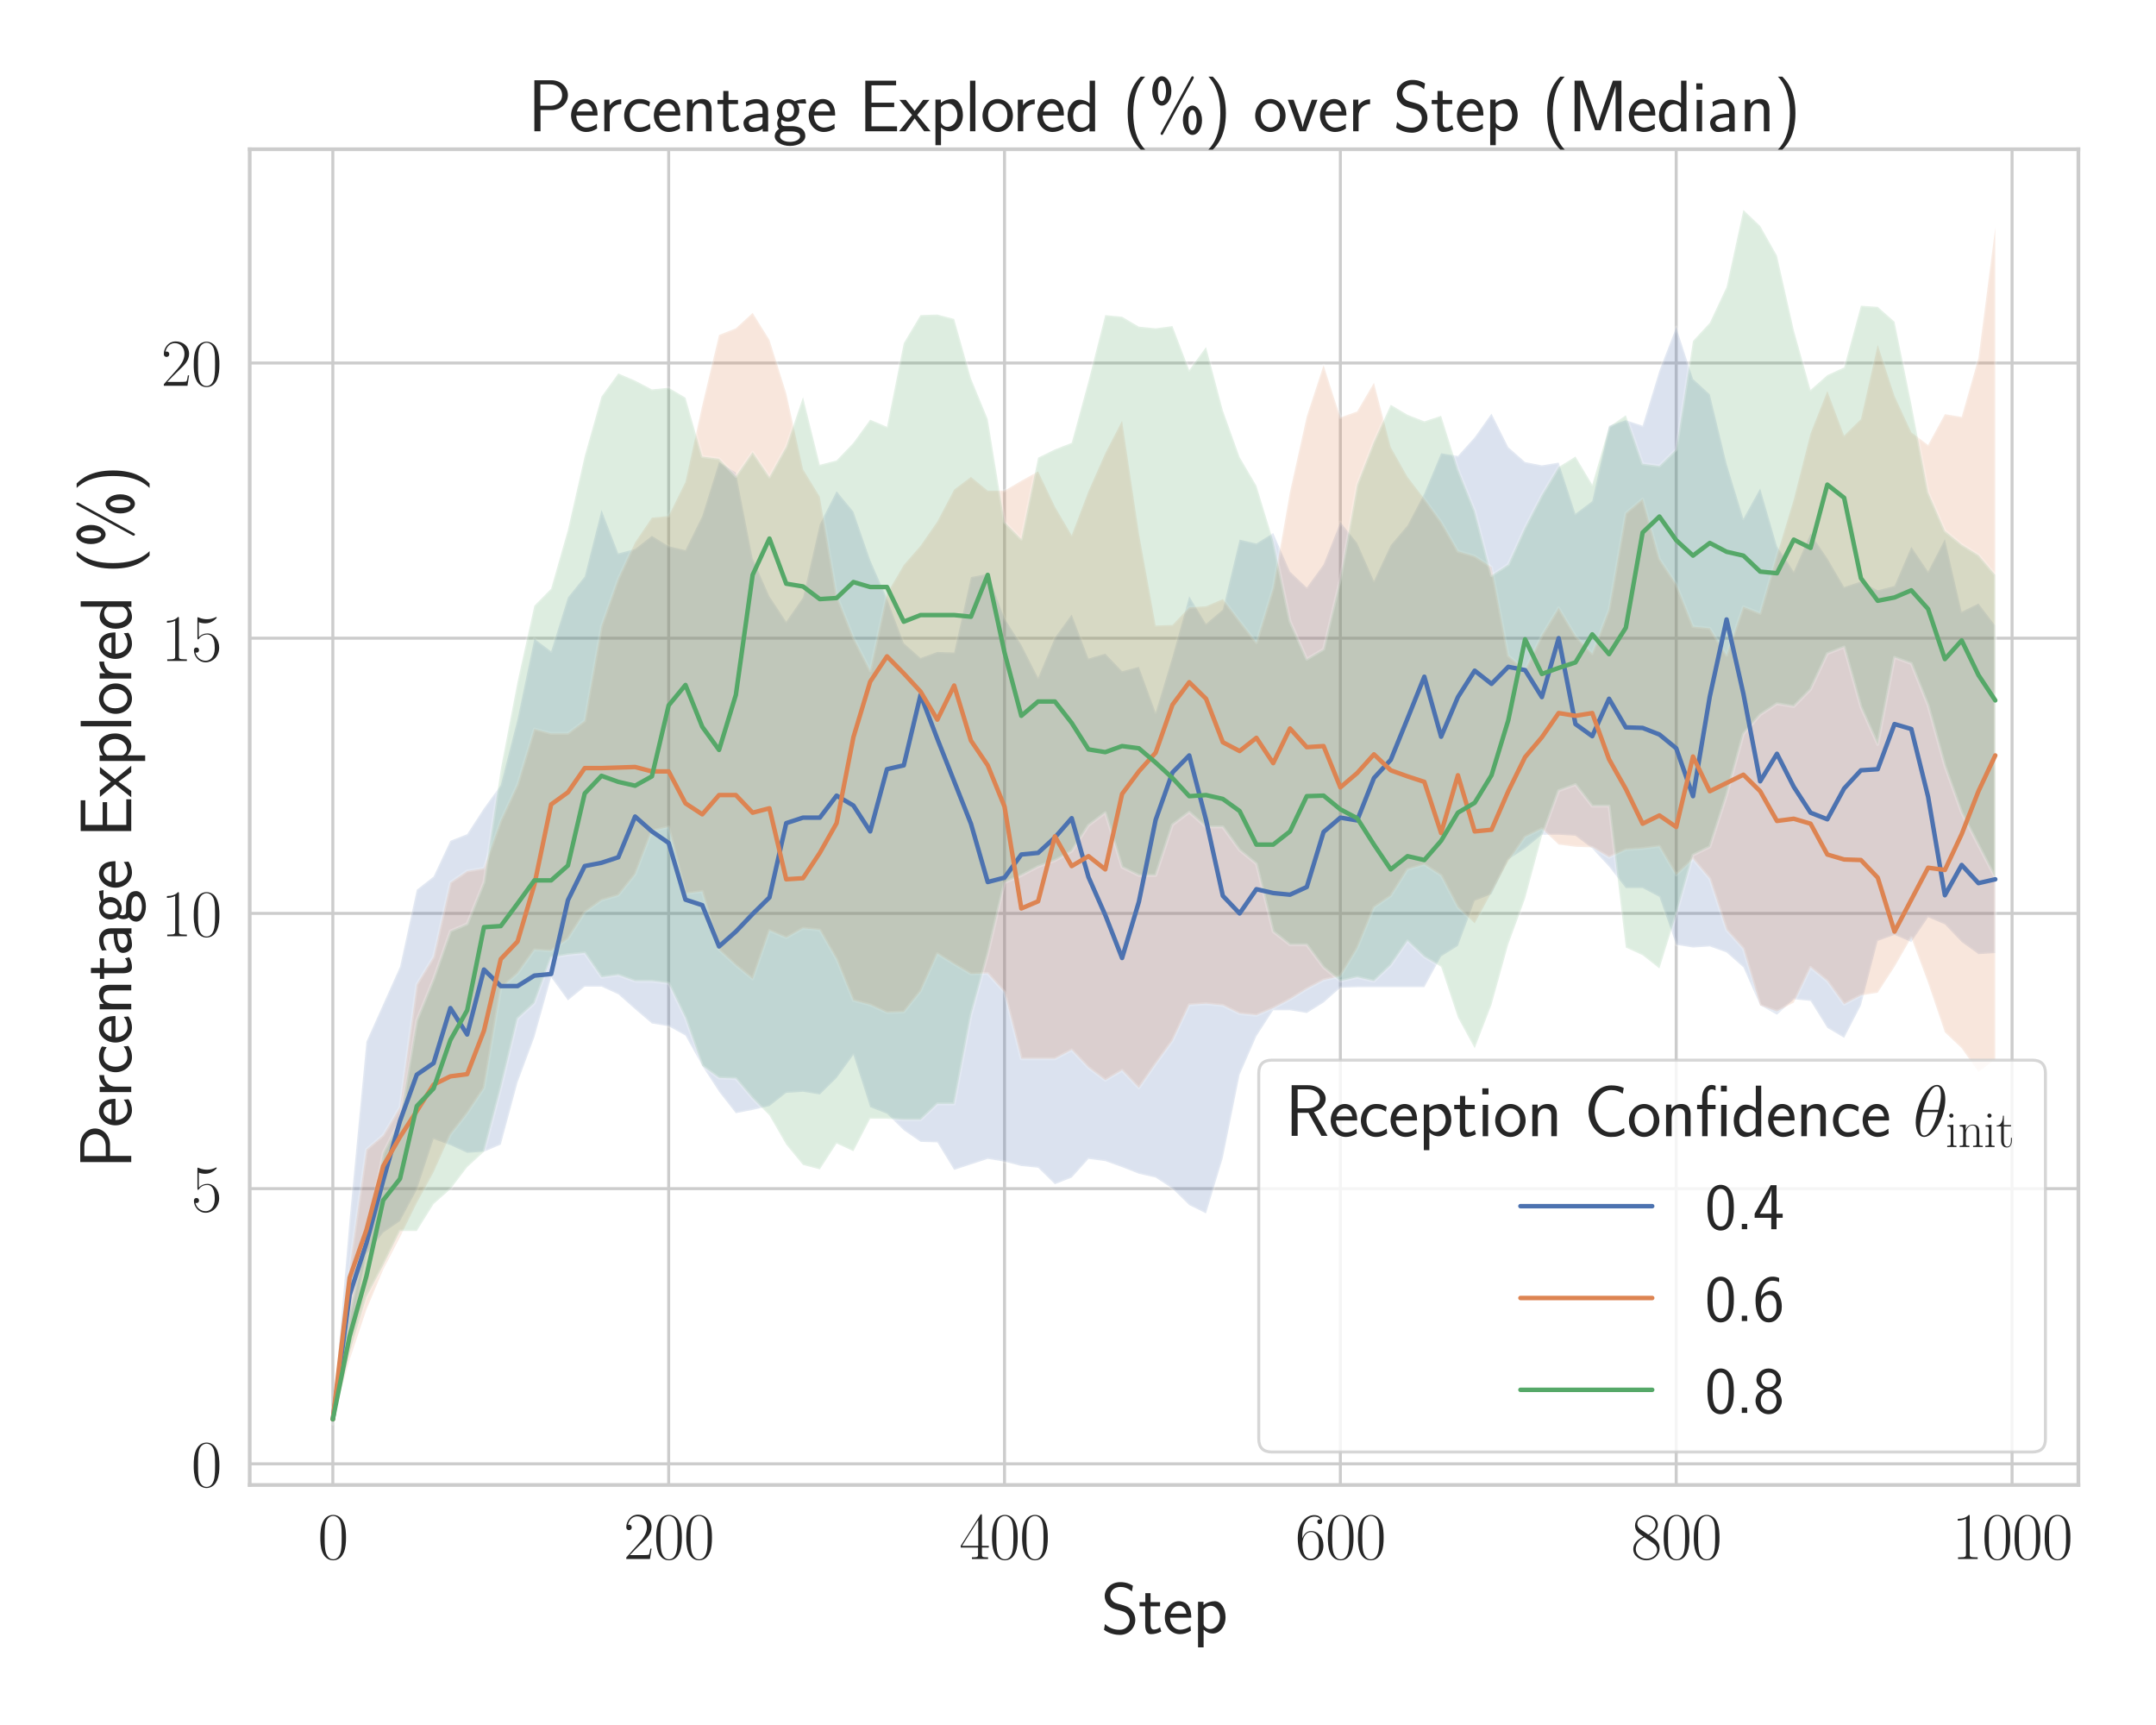 <?xml version="1.0" encoding="utf-8" standalone="no"?>
<!DOCTYPE svg PUBLIC "-//W3C//DTD SVG 1.1//EN"
  "http://www.w3.org/Graphics/SVG/1.1/DTD/svg11.dtd">
<svg xmlns:xlink="http://www.w3.org/1999/xlink" width="720pt" height="576pt" viewBox="0 0 720 576" xmlns="http://www.w3.org/2000/svg" version="1.1">
 <defs>
  <style type="text/css">*{stroke-linejoin: round; stroke-linecap: butt}</style>
 </defs>
 <g id="figure_1">
  <g id="patch_1">
   <path d="M 0 576 
L 720 576 
L 720 0 
L 0 0 
z
" style="fill: #ffffff"/>
  </g>
  <g id="axes_1">
   <g id="patch_2">
    <path d="M 83.393 495.841 
L 694.08 495.841 
L 694.08 49.831 
L 83.393 49.831 
z
" style="fill: #ffffff"/>
   </g>
   <g id="matplotlib.axis_1">
    <g id="xtick_1">
     <g id="line2d_1">
      <path d="M 111.151 495.841 
L 111.151 49.831 
" clip-path="url(#p036ce24af3)" style="fill: none; stroke: #cccccc; stroke-linecap: round"/>
     </g>
     <g id="text_1">
      <!-- $\mathdefault{0}$ -->
      <g style="fill: #262626" transform="translate(106.125 520.562) scale(0.22 -0.22)">
       <defs>
        <path id="CMR17-30" d="M 2688 2025 
C 2688 2416 2682 3080 2413 3591 
C 2176 4039 1798 4198 1466 4198 
C 1158 4198 768 4058 525 3597 
C 269 3118 243 2524 243 2025 
C 243 1661 250 1106 448 619 
C 723 -39 1216 -128 1466 -128 
C 1760 -128 2208 -7 2470 600 
C 2662 1042 2688 1559 2688 2025 
z
M 1466 -26 
C 1056 -26 813 325 723 812 
C 653 1188 653 1738 653 2096 
C 653 2588 653 2997 736 3387 
C 858 3929 1216 4096 1466 4096 
C 1728 4096 2067 3923 2189 3400 
C 2272 3036 2278 2607 2278 2096 
C 2278 1680 2278 1169 2202 792 
C 2067 95 1690 -26 1466 -26 
z
" transform="scale(0.016)"/>
       </defs>
       <use xlink:href="#CMR17-30" transform="scale(0.996)"/>
      </g>
     </g>
    </g>
    <g id="xtick_2">
     <g id="line2d_2">
      <path d="M 223.307 495.841 
L 223.307 49.831 
" clip-path="url(#p036ce24af3)" style="fill: none; stroke: #cccccc; stroke-linecap: round"/>
     </g>
     <g id="text_2">
      <!-- $\mathdefault{200}$ -->
      <g style="fill: #262626" transform="translate(208.229 520.562) scale(0.22 -0.22)">
       <defs>
        <path id="CMR17-32" d="M 2669 989 
L 2554 989 
C 2490 536 2438 459 2413 420 
C 2381 369 1920 369 1830 369 
L 602 369 
C 832 619 1280 1072 1824 1597 
C 2214 1967 2669 2402 2669 3035 
C 2669 3790 2067 4224 1395 4224 
C 691 4224 262 3604 262 3030 
C 262 2780 448 2748 525 2748 
C 589 2748 781 2787 781 3010 
C 781 3207 614 3264 525 3264 
C 486 3264 448 3258 422 3245 
C 544 3790 915 4058 1306 4058 
C 1862 4058 2227 3617 2227 3035 
C 2227 2479 1901 2000 1536 1584 
L 262 146 
L 262 0 
L 2515 0 
L 2669 989 
z
" transform="scale(0.016)"/>
       </defs>
       <use xlink:href="#CMR17-32" transform="scale(0.996)"/>
       <use xlink:href="#CMR17-30" transform="translate(45.69 0) scale(0.996)"/>
       <use xlink:href="#CMR17-30" transform="translate(91.381 0) scale(0.996)"/>
      </g>
     </g>
    </g>
    <g id="xtick_3">
     <g id="line2d_3">
      <path d="M 335.462 495.841 
L 335.462 49.831 
" clip-path="url(#p036ce24af3)" style="fill: none; stroke: #cccccc; stroke-linecap: round"/>
     </g>
     <g id="text_3">
      <!-- $\mathdefault{400}$ -->
      <g style="fill: #262626" transform="translate(320.385 520.562) scale(0.22 -0.22)">
       <defs>
        <path id="CMR17-34" d="M 2150 4122 
C 2150 4256 2144 4256 2029 4256 
L 128 1254 
L 128 1088 
L 1779 1088 
L 1779 457 
C 1779 224 1766 160 1318 160 
L 1197 160 
L 1197 0 
C 1402 0 1747 0 1965 0 
C 2182 0 2528 0 2733 0 
L 2733 160 
L 2611 160 
C 2163 160 2150 224 2150 457 
L 2150 1088 
L 2803 1088 
L 2803 1254 
L 2150 1254 
L 2150 4122 
z
M 1798 3703 
L 1798 1254 
L 256 1254 
L 1798 3703 
z
" transform="scale(0.016)"/>
       </defs>
       <use xlink:href="#CMR17-34" transform="scale(0.996)"/>
       <use xlink:href="#CMR17-30" transform="translate(45.69 0) scale(0.996)"/>
       <use xlink:href="#CMR17-30" transform="translate(91.381 0) scale(0.996)"/>
      </g>
     </g>
    </g>
    <g id="xtick_4">
     <g id="line2d_4">
      <path d="M 447.618 495.841 
L 447.618 49.831 
" clip-path="url(#p036ce24af3)" style="fill: none; stroke: #cccccc; stroke-linecap: round"/>
     </g>
     <g id="text_4">
      <!-- $\mathdefault{600}$ -->
      <g style="fill: #262626" transform="translate(432.54 520.562) scale(0.22 -0.22)">
       <defs>
        <path id="CMR17-36" d="M 678 2176 
C 678 3690 1395 4032 1811 4032 
C 1946 4032 2272 4009 2400 3776 
C 2298 3776 2106 3776 2106 3553 
C 2106 3381 2246 3323 2336 3323 
C 2394 3323 2566 3348 2566 3560 
C 2566 3954 2246 4179 1805 4179 
C 1043 4179 243 3390 243 1984 
C 243 253 966 -128 1478 -128 
C 2099 -128 2688 427 2688 1283 
C 2688 2081 2170 2662 1517 2662 
C 1126 2662 838 2407 678 1960 
L 678 2176 
z
M 1478 25 
C 691 25 691 1200 691 1436 
C 691 1896 909 2560 1504 2560 
C 1613 2560 1926 2560 2138 2120 
C 2253 1870 2253 1609 2253 1289 
C 2253 944 2253 690 2118 434 
C 1978 171 1773 25 1478 25 
z
" transform="scale(0.016)"/>
       </defs>
       <use xlink:href="#CMR17-36" transform="scale(0.996)"/>
       <use xlink:href="#CMR17-30" transform="translate(45.69 0) scale(0.996)"/>
       <use xlink:href="#CMR17-30" transform="translate(91.381 0) scale(0.996)"/>
      </g>
     </g>
    </g>
    <g id="xtick_5">
     <g id="line2d_5">
      <path d="M 559.774 495.841 
L 559.774 49.831 
" clip-path="url(#p036ce24af3)" style="fill: none; stroke: #cccccc; stroke-linecap: round"/>
     </g>
     <g id="text_5">
      <!-- $\mathdefault{800}$ -->
      <g style="fill: #262626" transform="translate(544.696 520.562) scale(0.22 -0.22)">
       <defs>
        <path id="CMR17-38" d="M 1741 2264 
C 2144 2467 2554 2773 2554 3263 
C 2554 3841 1990 4179 1472 4179 
C 890 4179 378 3759 378 3180 
C 378 3021 416 2747 666 2505 
C 730 2442 998 2251 1171 2130 
C 883 1983 211 1634 211 934 
C 211 279 838 -128 1459 -128 
C 2144 -128 2720 362 2720 1010 
C 2720 1590 2330 1857 2074 2029 
L 1741 2264 
z
M 902 2822 
C 851 2854 595 3051 595 3351 
C 595 3739 998 4032 1459 4032 
C 1965 4032 2336 3676 2336 3262 
C 2336 2669 1670 2331 1638 2331 
C 1632 2331 1626 2331 1574 2370 
L 902 2822 
z
M 2080 1519 
C 2176 1449 2483 1240 2483 851 
C 2483 381 2010 25 1472 25 
C 890 25 448 438 448 940 
C 448 1443 838 1862 1280 2060 
L 2080 1519 
z
" transform="scale(0.016)"/>
       </defs>
       <use xlink:href="#CMR17-38" transform="scale(0.996)"/>
       <use xlink:href="#CMR17-30" transform="translate(45.69 0) scale(0.996)"/>
       <use xlink:href="#CMR17-30" transform="translate(91.381 0) scale(0.996)"/>
      </g>
     </g>
    </g>
    <g id="xtick_6">
     <g id="line2d_6">
      <path d="M 671.929 495.841 
L 671.929 49.831 
" clip-path="url(#p036ce24af3)" style="fill: none; stroke: #cccccc; stroke-linecap: round"/>
     </g>
     <g id="text_6">
      <!-- $\mathdefault{1000}$ -->
      <g style="fill: #262626" transform="translate(651.825 520.562) scale(0.22 -0.22)">
       <defs>
        <path id="CMR17-31" d="M 1702 4058 
C 1702 4192 1696 4192 1606 4192 
C 1357 3916 979 3827 621 3827 
C 602 3827 570 3827 563 3808 
C 557 3795 557 3782 557 3648 
C 755 3648 1088 3686 1344 3839 
L 1344 461 
C 1344 236 1331 160 781 160 
L 589 160 
L 589 0 
C 896 0 1216 0 1523 0 
C 1830 0 2150 0 2458 0 
L 2458 160 
L 2266 160 
C 1715 160 1702 230 1702 458 
L 1702 4058 
z
" transform="scale(0.016)"/>
       </defs>
       <use xlink:href="#CMR17-31" transform="scale(0.996)"/>
       <use xlink:href="#CMR17-30" transform="translate(45.69 0) scale(0.996)"/>
       <use xlink:href="#CMR17-30" transform="translate(91.381 0) scale(0.996)"/>
       <use xlink:href="#CMR17-30" transform="translate(137.071 0) scale(0.996)"/>
      </g>
     </g>
    </g>
    <g id="text_7">
     <!-- Step -->
     <g style="fill: #262626" transform="translate(367.649 545.429) scale(0.24 -0.24)">
      <defs>
       <path id="CMSS17-53" d="M 2797 4169 
C 2515 4334 2208 4480 1690 4480 
C 864 4480 333 3879 333 3266 
C 333 3025 403 2753 653 2475 
C 902 2196 1184 2121 1542 2033 
C 1690 1994 1939 1924 1984 1906 
C 2342 1767 2515 1444 2515 1140 
C 2515 742 2202 318 1645 318 
C 1453 318 890 318 358 819 
L 269 318 
C 794 -64 1363 -128 1651 -128 
C 2438 -128 3002 488 3002 1186 
C 3002 1440 2925 1763 2656 2061 
C 2394 2347 2163 2410 1638 2549 
C 1338 2626 1146 2677 986 2873 
C 877 3013 819 3146 819 3317 
C 819 3673 1126 4060 1690 4060 
C 1971 4060 2336 4002 2707 3660 
L 2797 4169 
z
" transform="scale(0.016)"/>
       <path id="CMSS17-74" d="M 1069 2368 
L 1901 2368 
L 1901 2737 
L 1069 2737 
L 1069 3520 
L 614 3520 
L 614 2737 
L 109 2737 
L 109 2368 
L 602 2368 
L 602 749 
C 602 384 685 -64 1107 -64 
C 1427 -64 1722 25 2003 172 
L 1901 548 
C 1747 414 1562 337 1363 337 
C 1082 337 1069 696 1069 856 
L 1069 2368 
z
" transform="scale(0.016)"/>
       <path id="CMSS17-65" d="M 2502 1377 
C 2502 1590 2490 2003 2285 2345 
C 2061 2713 1696 2816 1421 2816 
C 755 2816 192 2188 192 1375 
C 192 582 774 -64 1510 -64 
C 1798 -64 2150 19 2470 248 
C 2470 274 2458 414 2451 420 
C 2451 433 2432 630 2432 656 
C 2125 407 1773 325 1517 325 
C 1107 325 666 667 646 1377 
L 2502 1377 
z
M 698 1728 
C 781 2084 1062 2421 1421 2421 
C 1517 2421 1965 2421 2080 1728 
L 698 1728 
z
" transform="scale(0.016)"/>
       <path id="CMSS17-70" d="M 966 333 
C 1178 129 1466 -5 1773 -5 
C 2368 -5 2880 603 2880 1412 
C 2880 2159 2496 2816 1946 2816 
C 1626 2816 1242 2702 954 2472 
L 954 2765 
L 480 2765 
L 480 -1216 
L 966 -1216 
L 966 333 
z
M 966 2100 
C 1018 2176 1235 2415 1587 2415 
C 2035 2415 2394 1960 2394 1412 
C 2394 787 1958 384 1530 384 
C 1402 384 1267 415 1139 523 
C 966 674 966 768 966 857 
L 966 2100 
z
" transform="scale(0.016)"/>
      </defs>
      <use xlink:href="#CMSS17-53" transform="scale(0.996)"/>
      <use xlink:href="#CMSS17-74" transform="translate(52.049 0) scale(0.996)"/>
      <use xlink:href="#CMSS17-65" transform="translate(85.88 0) scale(0.996)"/>
      <use xlink:href="#CMSS17-70" transform="translate(127.519 0) scale(0.996)"/>
     </g>
    </g>
   </g>
   <g id="matplotlib.axis_2">
    <g id="ytick_1">
     <g id="line2d_7">
      <path d="M 83.393 488.801 
L 694.08 488.801 
" clip-path="url(#p036ce24af3)" style="fill: none; stroke: #cccccc; stroke-linecap: round"/>
     </g>
     <g id="text_8">
      <!-- $\mathdefault{0}$ -->
      <g style="fill: #262626" transform="translate(63.841 496.412) scale(0.22 -0.22)">
       <use xlink:href="#CMR17-30" transform="scale(0.996)"/>
      </g>
     </g>
    </g>
    <g id="ytick_2">
     <g id="line2d_8">
      <path d="M 83.393 396.901 
L 694.08 396.901 
" clip-path="url(#p036ce24af3)" style="fill: none; stroke: #cccccc; stroke-linecap: round"/>
     </g>
     <g id="text_9">
      <!-- $\mathdefault{5}$ -->
      <g style="fill: #262626" transform="translate(63.841 404.512) scale(0.22 -0.22)">
       <defs>
        <path id="CMR17-35" d="M 730 3692 
C 794 3666 1056 3584 1325 3584 
C 1920 3584 2246 3911 2432 4100 
C 2432 4157 2432 4192 2394 4192 
C 2387 4192 2374 4192 2323 4163 
C 2099 4058 1837 3973 1517 3973 
C 1325 3973 1037 3999 723 4139 
C 653 4171 640 4171 634 4171 
C 602 4171 595 4164 595 4037 
L 595 2203 
C 595 2089 595 2057 659 2057 
C 691 2057 704 2070 736 2114 
C 941 2401 1222 2522 1542 2522 
C 1766 2522 2246 2382 2246 1289 
C 2246 1085 2246 715 2054 421 
C 1894 159 1645 25 1370 25 
C 947 25 518 320 403 814 
C 429 807 480 795 506 795 
C 589 795 749 840 749 1038 
C 749 1210 627 1280 506 1280 
C 358 1280 262 1190 262 1011 
C 262 454 704 -128 1382 -128 
C 2042 -128 2669 440 2669 1264 
C 2669 2030 2170 2624 1549 2624 
C 1222 2624 947 2503 730 2274 
L 730 3692 
z
" transform="scale(0.016)"/>
       </defs>
       <use xlink:href="#CMR17-35" transform="scale(0.996)"/>
      </g>
     </g>
    </g>
    <g id="ytick_3">
     <g id="line2d_9">
      <path d="M 83.393 305.001 
L 694.08 305.001 
" clip-path="url(#p036ce24af3)" style="fill: none; stroke: #cccccc; stroke-linecap: round"/>
     </g>
     <g id="text_10">
      <!-- $\mathdefault{10}$ -->
      <g style="fill: #262626" transform="translate(53.789 312.611) scale(0.22 -0.22)">
       <use xlink:href="#CMR17-31" transform="scale(0.996)"/>
       <use xlink:href="#CMR17-30" transform="translate(45.69 0) scale(0.996)"/>
      </g>
     </g>
    </g>
    <g id="ytick_4">
     <g id="line2d_10">
      <path d="M 83.393 213.101 
L 694.08 213.101 
" clip-path="url(#p036ce24af3)" style="fill: none; stroke: #cccccc; stroke-linecap: round"/>
     </g>
     <g id="text_11">
      <!-- $\mathdefault{15}$ -->
      <g style="fill: #262626" transform="translate(53.789 220.711) scale(0.22 -0.22)">
       <use xlink:href="#CMR17-31" transform="scale(0.996)"/>
       <use xlink:href="#CMR17-35" transform="translate(45.69 0) scale(0.996)"/>
      </g>
     </g>
    </g>
    <g id="ytick_5">
     <g id="line2d_11">
      <path d="M 83.393 121.201 
L 694.08 121.201 
" clip-path="url(#p036ce24af3)" style="fill: none; stroke: #cccccc; stroke-linecap: round"/>
     </g>
     <g id="text_12">
      <!-- $\mathdefault{20}$ -->
      <g style="fill: #262626" transform="translate(53.789 128.811) scale(0.22 -0.22)">
       <use xlink:href="#CMR17-32" transform="scale(0.996)"/>
       <use xlink:href="#CMR17-30" transform="translate(45.69 0) scale(0.996)"/>
      </g>
     </g>
    </g>
    <g id="text_13">
     <!-- Percentage Explored (\%) -->
     <g style="fill: #262626" transform="translate(43.831 390.205) rotate(-90) scale(0.24 -0.24)">
      <defs>
       <path id="CMSS17-50" d="M 2106 1856 
C 2874 1856 3501 2453 3501 3158 
C 3501 3850 2899 4453 2067 4453 
L 570 4453 
L 570 0 
L 1107 0 
L 1107 1856 
L 2106 1856 
z
M 1926 4096 
C 2669 4096 2995 3627 2995 3157 
C 2995 2720 2694 2226 1926 2226 
L 1094 2226 
L 1094 4096 
L 1926 4096 
z
" transform="scale(0.016)"/>
       <path id="CMSS17-72" d="M 954 1363 
C 954 1965 1395 2368 1958 2368 
L 1958 2789 
C 1549 2789 1165 2585 934 2253 
L 934 2758 
L 480 2758 
L 480 0 
L 954 0 
L 954 1363 
z
" transform="scale(0.016)"/>
       <path id="CMSS17-63" d="M 2464 2541 
C 2464 2585 2170 2714 2093 2739 
C 1882 2816 1613 2816 1542 2816 
C 710 2816 211 2093 211 1363 
C 211 595 768 -64 1517 -64 
C 1946 -64 2253 76 2502 242 
L 2464 664 
C 2189 453 1869 337 1523 337 
C 1024 337 698 774 698 1369 
C 698 1831 909 2414 1549 2414 
C 1901 2414 2099 2343 2394 2145 
L 2464 2541 
z
" transform="scale(0.016)"/>
       <path id="CMSS17-6e" d="M 2618 1877 
C 2618 2283 2522 2816 1798 2816 
C 1389 2816 1120 2606 941 2389 
L 941 2758 
L 474 2758 
L 474 0 
L 960 0 
L 960 1559 
C 960 1964 1114 2428 1549 2428 
C 2112 2428 2131 2048 2131 1829 
L 2131 0 
L 2618 0 
L 2618 1877 
z
" transform="scale(0.016)"/>
       <path id="CMSS17-61" d="M 2406 1791 
C 2406 2392 1978 2808 1402 2808 
C 1120 2808 813 2757 461 2553 
L 499 2135 
C 659 2248 934 2432 1395 2432 
C 1722 2432 1920 2180 1920 1782 
L 1920 1536 
C 896 1536 256 1238 256 726 
C 256 461 416 -64 947 -64 
C 1043 -64 1562 -64 1933 217 
L 1933 -19 
L 2406 -19 
L 2406 1791 
z
M 1920 816 
C 1920 701 1920 548 1728 434 
C 1562 325 1350 325 1261 325 
C 941 325 723 511 723 744 
C 723 1211 1722 1211 1920 1211 
L 1920 816 
z
" transform="scale(0.016)"/>
       <path id="CMSS17-67" d="M 2848 2808 
C 2483 2808 2170 2738 1914 2617 
C 1702 2777 1485 2808 1338 2808 
C 781 2808 358 2349 358 1814 
C 358 1468 550 1207 563 1195 
C 448 1035 384 863 384 672 
C 384 448 474 289 544 200 
C 211 -3 166 -314 166 -435 
C 166 -898 749 -1280 1498 -1280 
C 2253 -1280 2835 -898 2835 -428 
C 2835 448 1856 448 1587 448 
L 1069 448 
C 973 448 717 448 717 791 
C 717 921 774 1004 781 1010 
C 877 940 1075 832 1338 832 
C 1869 832 2310 1278 2310 1827 
C 2310 2132 2170 2355 2112 2432 
L 2131 2432 
C 2150 2432 2419 2432 2515 2432 
C 2720 2432 2739 2429 2918 2419 
L 2848 2808 
z
M 1338 1182 
C 1120 1182 813 1315 813 1823 
C 813 2375 1165 2464 1331 2464 
C 1549 2464 1856 2331 1856 1823 
C 1856 1271 1504 1182 1338 1182 
z
M 1581 -10 
C 1734 -10 2381 -10 2381 -442 
C 2381 -714 1984 -929 1504 -929 
C 1018 -929 621 -720 621 -435 
C 621 -403 621 -10 1062 -10 
L 1581 -10 
z
" transform="scale(0.016)"/>
       <path id="CMSS17-45" d="M 1958 433 
C 1446 433 1216 433 1101 433 
L 1101 2107 
L 3085 2107 
L 3085 2496 
L 1101 2496 
L 1101 4009 
L 1926 4009 
C 2003 4009 2080 4009 2157 4009 
L 3251 4009 
L 3251 4416 
L 563 4416 
L 563 0 
L 3334 0 
L 3334 433 
L 1958 433 
z
" transform="scale(0.016)"/>
       <path id="CMSS17-78" d="M 1587 1414 
L 2656 2739 
L 2099 2739 
L 1363 1777 
L 602 2739 
L 32 2739 
L 1139 1414 
L 0 0 
L 563 0 
L 1363 1121 
L 2195 0 
L 2758 0 
L 1587 1414 
z
" transform="scale(0.016)"/>
       <path id="CMSS17-6c" d="M 947 4416 
L 474 4416 
L 474 0 
L 947 0 
L 947 4416 
z
" transform="scale(0.016)"/>
       <path id="CMSS17-6f" d="M 2829 1356 
C 2829 2176 2221 2816 1504 2816 
C 768 2816 173 2157 173 1356 
C 173 544 787 -64 1498 -64 
C 2227 -64 2829 563 2829 1356 
z
M 1504 337 
C 1050 337 659 709 659 1408 
C 659 2151 1114 2427 1498 2427 
C 1914 2427 2342 2126 2342 1408 
C 2342 683 1926 337 1504 337 
z
" transform="scale(0.016)"/>
       <path id="CMSS17-64" d="M 2611 4416 
L 2138 4416 
L 2138 2438 
C 1939 2603 1613 2756 1254 2756 
C 672 2756 211 2131 211 1347 
C 211 562 666 -64 1235 -64 
C 1677 -64 1971 172 2125 306 
L 2125 -13 
L 2611 -13 
L 2611 4416 
z
M 2125 836 
C 2125 747 2125 653 1926 482 
C 1798 375 1645 325 1498 325 
C 1152 325 698 576 698 1340 
C 698 2134 1210 2368 1562 2368 
C 1798 2368 1990 2254 2125 2065 
L 2125 836 
z
" transform="scale(0.016)"/>
       <path id="CMSS17-28" d="M 1613 4768 
C 1267 4417 474 3601 474 1588 
C 474 -433 1267 -1243 1613 -1600 
L 2003 -1600 
C 1216 -784 960 357 960 1581 
C 960 2798 1203 3946 2003 4768 
L 1613 4768 
z
" transform="scale(0.016)"/>
       <path id="CMSS17-25" d="M 3923 4583 
C 3962 4647 3962 4679 3962 4685 
C 3962 4755 3904 4800 3853 4800 
C 3782 4800 3750 4749 3718 4685 
L 1101 -104 
C 1088 -129 1062 -167 1062 -206 
C 1062 -276 1120 -320 1178 -320 
C 1235 -320 1248 -295 1299 -206 
L 3923 4583 
z
M 4678 959 
C 4678 1698 4282 2240 3846 2240 
C 3418 2240 3008 1711 3008 959 
C 3008 208 3418 -320 3846 -320 
C 4288 -320 4678 221 4678 959 
z
M 3846 68 
C 3712 68 3494 189 3494 959 
C 3494 1724 3712 1851 3846 1851 
C 4083 1851 4211 1386 4211 959 
C 4211 533 4083 68 3846 68 
z
M 2003 3519 
C 2003 4258 1606 4800 1171 4800 
C 742 4800 333 4271 333 3519 
C 333 2768 742 2240 1171 2240 
C 1613 2240 2003 2781 2003 3519 
z
M 1171 2628 
C 1037 2628 819 2749 819 3519 
C 819 4284 1037 4411 1171 4411 
C 1408 4411 1536 3946 1536 3519 
C 1536 3093 1408 2628 1171 2628 
z
" transform="scale(0.016)"/>
       <path id="CMSS17-29" d="M 723 -1600 
C 1069 -1249 1862 -433 1862 1581 
C 1862 3601 1069 4411 723 4768 
L 333 4768 
C 1120 3952 1376 2811 1376 1588 
C 1376 370 1133 -778 333 -1600 
L 723 -1600 
z
" transform="scale(0.016)"/>
      </defs>
      <use xlink:href="#CMSS17-50" transform="scale(0.996)"/>
      <use xlink:href="#CMSS17-65" transform="translate(57.133 0) scale(0.996)"/>
      <use xlink:href="#CMSS17-72" transform="translate(98.772 0) scale(0.996)"/>
      <use xlink:href="#CMSS17-63" transform="translate(130.682 0) scale(0.996)"/>
      <use xlink:href="#CMSS17-65" transform="translate(172.321 0) scale(0.996)"/>
      <use xlink:href="#CMSS17-6e" transform="translate(213.959 0) scale(0.996)"/>
      <use xlink:href="#CMSS17-74" transform="translate(262.164 0) scale(0.996)"/>
      <use xlink:href="#CMSS17-61" transform="translate(295.996 0) scale(0.996)"/>
      <use xlink:href="#CMSS17-67" transform="translate(340.918 0) scale(0.996)"/>
      <use xlink:href="#CMSS17-65" transform="translate(387.761 0) scale(0.996)"/>
      <use xlink:href="#CMSS17-45" transform="translate(460.629 0) scale(0.996)"/>
      <use xlink:href="#CMSS17-78" transform="translate(516.521 0) scale(0.996)"/>
      <use xlink:href="#CMSS17-70" transform="translate(559.522 0) scale(0.996)"/>
      <use xlink:href="#CMSS17-6c" transform="translate(607.726 0) scale(0.996)"/>
      <use xlink:href="#CMSS17-6f" transform="translate(629.907 0) scale(0.996)"/>
      <use xlink:href="#CMSS17-72" transform="translate(674.148 0) scale(0.996)"/>
      <use xlink:href="#CMSS17-65" transform="translate(706.058 0) scale(0.996)"/>
      <use xlink:href="#CMSS17-64" transform="translate(747.697 0) scale(0.996)"/>
      <use xlink:href="#CMSS17-28" transform="translate(827.131 0) scale(0.996)"/>
      <use xlink:href="#CMSS17-25" transform="translate(863.565 0) scale(0.996)"/>
      <use xlink:href="#CMSS17-29" transform="translate(941.638 0) scale(0.996)"/>
     </g>
    </g>
   </g>
   <g id="PolyCollection_1">
    <defs>
     <path id="m10428752cf" d="M 111.151 -102.086 
L 111.151 -102.086 
L 116.759 -128.921 
L 122.367 -157.226 
L 127.974 -164.395 
L 133.582 -168.255 
L 139.19 -178.731 
L 144.798 -195.641 
L 150.406 -193.619 
L 156.013 -191.046 
L 161.621 -191.413 
L 167.229 -193.803 
L 172.837 -214.572 
L 178.445 -229.644 
L 184.052 -249.678 
L 189.66 -241.958 
L 195.268 -246.553 
L 200.876 -246.553 
L 206.483 -243.98 
L 212.091 -239.018 
L 217.699 -234.239 
L 223.307 -233.32 
L 228.915 -230.195 
L 234.522 -220.086 
L 240.13 -211.448 
L 245.738 -204.279 
L 251.346 -205.382 
L 256.953 -206.669 
L 262.561 -211.08 
L 268.169 -211.448 
L 273.777 -210.529 
L 279.385 -216.043 
L 284.992 -223.762 
L 290.6 -206.301 
L 296.208 -204.096 
L 301.816 -198.582 
L 307.423 -194.722 
L 313.031 -194.538 
L 318.639 -185.348 
L 324.247 -187.186 
L 329.855 -189.024 
L 335.462 -188.105 
L 341.07 -186.635 
L 346.678 -186.083 
L 352.286 -180.569 
L 357.894 -182.775 
L 363.501 -189.024 
L 369.109 -188.289 
L 374.717 -186.267 
L 380.325 -184.061 
L 385.932 -182.775 
L 391.54 -179.099 
L 397.148 -173.585 
L 402.756 -170.828 
L 408.364 -189.392 
L 413.971 -217.145 
L 419.579 -230.011 
L 425.187 -238.65 
L 430.795 -238.65 
L 436.402 -237.731 
L 442.01 -241.223 
L 447.618 -246.186 
L 453.226 -246.37 
L 458.834 -246.37 
L 464.441 -246.37 
L 470.049 -246.37 
L 475.657 -246.37 
L 481.265 -256.662 
L 486.872 -260.155 
L 492.48 -275.226 
L 498.088 -277.432 
L 503.696 -289.011 
L 509.304 -292.687 
L 514.911 -297.282 
L 520.519 -297.282 
L 526.127 -296.915 
L 531.735 -292.687 
L 537.343 -286.622 
L 542.95 -279.454 
L 548.558 -279.454 
L 554.166 -276.513 
L 559.774 -260.522 
L 565.381 -259.603 
L 570.989 -259.971 
L 576.597 -257.949 
L 582.205 -252.986 
L 587.813 -240.304 
L 593.42 -237.18 
L 599.028 -242.326 
L 604.636 -241.775 
L 610.244 -232.768 
L 615.851 -229.46 
L 621.459 -240.304 
L 627.067 -261.809 
L 632.675 -263.831 
L 638.283 -261.441 
L 643.89 -269.712 
L 649.498 -267.323 
L 655.106 -261.441 
L 660.714 -257.398 
L 666.321 -257.765 
L 666.321 -367.126 
L 666.321 -367.126 
L 660.714 -374.478 
L 655.106 -371.721 
L 649.498 -395.983 
L 643.89 -385.139 
L 638.283 -393.41 
L 632.675 -380.36 
L 627.067 -378.89 
L 621.459 -381.83 
L 615.851 -379.992 
L 610.244 -389.55 
L 604.636 -397.821 
L 599.028 -385.139 
L 593.42 -393.594 
L 587.813 -412.893 
L 582.205 -402.784 
L 576.597 -421.164 
L 570.989 -444.323 
L 565.381 -449.469 
L 559.774 -466.746 
L 554.166 -452.226 
L 548.558 -433.846 
L 542.95 -435.684 
L 537.343 -433.846 
L 531.735 -408.665 
L 526.127 -404.438 
L 520.519 -421.531 
L 514.911 -420.612 
L 509.304 -421.715 
L 503.696 -426.678 
L 498.088 -437.89 
L 492.48 -429.986 
L 486.872 -423.737 
L 481.265 -424.656 
L 475.657 -411.238 
L 470.049 -400.578 
L 464.441 -393.961 
L 458.834 -382.014 
L 453.226 -394.696 
L 447.618 -401.681 
L 442.01 -387.528 
L 436.402 -379.809 
L 430.795 -385.139 
L 425.187 -398.005 
L 419.579 -394.513 
L 413.971 -395.799 
L 408.364 -372.457 
L 402.756 -367.678 
L 397.148 -376.868 
L 391.54 -356.65 
L 385.932 -338.086 
L 380.325 -353.341 
L 374.717 -351.871 
L 369.109 -357.753 
L 363.501 -356.098 
L 357.894 -370.802 
L 352.286 -363.083 
L 346.678 -349.665 
L 341.07 -360.693 
L 335.462 -369.516 
L 329.855 -384.404 
L 324.247 -383.301 
L 318.639 -358.12 
L 313.031 -358.304 
L 307.423 -356.282 
L 301.816 -361.245 
L 296.208 -376.133 
L 290.6 -388.999 
L 284.992 -405.173 
L 279.385 -411.974 
L 273.777 -400.946 
L 268.169 -376.5 
L 262.561 -368.413 
L 256.953 -376.868 
L 251.346 -389.55 
L 245.738 -418.223 
L 240.13 -421.715 
L 234.522 -403.703 
L 228.915 -392.307 
L 223.307 -393.594 
L 217.699 -397.086 
L 212.091 -392.675 
L 206.483 -391.204 
L 200.876 -405.724 
L 195.268 -383.485 
L 189.66 -376.5 
L 184.052 -358.488 
L 178.445 -362.715 
L 172.837 -335.88 
L 167.229 -313.824 
L 161.621 -306.105 
L 156.013 -297.466 
L 150.406 -295.26 
L 144.798 -283.313 
L 139.19 -278.902 
L 133.582 -253.17 
L 127.974 -240.672 
L 122.367 -228.173 
L 116.759 -168.99 
L 111.151 -102.086 
z
" style="stroke: #ffffff; stroke-opacity: 0.2"/>
    </defs>
    <g clip-path="url(#p036ce24af3)">
     <use xlink:href="#m10428752cf" x="0" y="576" style="fill: #4c72b0; fill-opacity: 0.2; stroke: #ffffff; stroke-opacity: 0.2"/>
    </g>
   </g>
   <g id="PolyCollection_2">
    <defs>
     <path id="m654e9f20e6" d="M 111.151 -102.086 
L 111.151 -102.086 
L 116.759 -121.937 
L 122.367 -138.663 
L 127.974 -152.08 
L 133.582 -162.924 
L 139.19 -174.32 
L 144.798 -184.613 
L 150.406 -197.111 
L 156.013 -204.279 
L 161.621 -212.734 
L 167.229 -246.002 
L 172.837 -250.965 
L 178.445 -258.868 
L 184.052 -258.5 
L 189.66 -262.544 
L 195.268 -271.366 
L 200.876 -275.41 
L 206.483 -277.064 
L 212.091 -284.049 
L 217.699 -298.569 
L 223.307 -299.856 
L 228.915 -277.616 
L 234.522 -278.351 
L 240.13 -258.868 
L 245.738 -253.722 
L 251.346 -249.127 
L 256.953 -265.301 
L 262.561 -262.912 
L 268.169 -266.036 
L 273.777 -265.485 
L 279.385 -255.743 
L 284.992 -241.958 
L 290.6 -240.488 
L 296.208 -237.915 
L 301.816 -238.099 
L 307.423 -245.083 
L 313.031 -257.581 
L 318.639 -254.089 
L 324.247 -250.781 
L 329.855 -250.965 
L 335.462 -244.715 
L 341.07 -222.476 
L 346.678 -222.476 
L 352.286 -222.476 
L 357.894 -225.416 
L 363.501 -219.535 
L 369.109 -215.307 
L 374.717 -218.616 
L 380.325 -212.734 
L 385.932 -220.821 
L 391.54 -228.541 
L 397.148 -240.488 
L 402.756 -240.856 
L 408.364 -240.304 
L 413.971 -237.547 
L 419.579 -236.996 
L 425.187 -239.385 
L 430.795 -242.326 
L 436.402 -245.818 
L 442.01 -248.759 
L 447.618 -250.046 
L 453.226 -259.419 
L 458.834 -273.021 
L 464.441 -276.88 
L 470.049 -285.703 
L 475.657 -287.357 
L 481.265 -283.681 
L 486.872 -273.021 
L 492.48 -267.69 
L 498.088 -277.983 
L 503.696 -288.46 
L 509.304 -296.547 
L 514.911 -299.304 
L 520.519 -293.974 
L 526.127 -293.239 
L 531.735 -293.055 
L 537.343 -289.746 
L 542.95 -292.32 
L 548.558 -292.687 
L 554.166 -293.422 
L 559.774 -283.865 
L 565.381 -289.195 
L 570.989 -282.578 
L 576.597 -265.485 
L 582.205 -259.236 
L 587.813 -240.304 
L 593.42 -238.282 
L 599.028 -241.223 
L 604.636 -252.986 
L 610.244 -248.391 
L 615.851 -240.672 
L 621.459 -243.613 
L 627.067 -244.532 
L 632.675 -253.17 
L 638.283 -262.912 
L 643.89 -247.84 
L 649.498 -231.298 
L 655.106 -225.968 
L 660.714 -218.064 
L 666.321 -222.292 
L 666.321 -500.014 
L 666.321 -500.014 
L 660.714 -456.453 
L 655.106 -436.787 
L 649.498 -437.706 
L 643.89 -427.413 
L 638.283 -431.64 
L 632.675 -443.771 
L 627.067 -460.865 
L 621.459 -436.052 
L 615.851 -430.537 
L 610.244 -445.425 
L 604.636 -431.273 
L 599.028 -409.217 
L 593.42 -390.653 
L 587.813 -371.17 
L 582.205 -373.376 
L 576.597 -357.201 
L 570.989 -366.207 
L 565.381 -366.759 
L 559.774 -380.911 
L 554.166 -389.366 
L 548.558 -409.4 
L 542.95 -404.622 
L 537.343 -372.457 
L 531.735 -357.753 
L 526.127 -363.634 
L 520.519 -373.008 
L 514.911 -363.818 
L 509.304 -352.239 
L 503.696 -357.017 
L 498.088 -386.609 
L 492.48 -390.285 
L 486.872 -391.939 
L 481.265 -401.681 
L 475.657 -409.4 
L 470.049 -416.752 
L 464.441 -426.678 
L 458.834 -448.182 
L 453.226 -438.625 
L 447.618 -436.603 
L 442.01 -454.064 
L 436.402 -436.971 
L 430.795 -411.79 
L 425.187 -379.625 
L 419.579 -361.429 
L 413.971 -368.597 
L 408.364 -375.949 
L 402.756 -373.559 
L 397.148 -373.192 
L 391.54 -367.31 
L 385.932 -367.126 
L 380.325 -398.005 
L 374.717 -435.5 
L 369.109 -424.656 
L 363.501 -411.974 
L 357.894 -397.27 
L 352.286 -406.827 
L 346.678 -418.59 
L 341.07 -415.466 
L 335.462 -412.157 
L 329.855 -412.157 
L 324.247 -416.752 
L 318.639 -412.525 
L 313.031 -401.865 
L 307.423 -393.777 
L 301.816 -387.344 
L 296.208 -377.787 
L 290.6 -352.055 
L 284.992 -363.083 
L 279.385 -377.235 
L 273.777 -410.136 
L 268.169 -419.326 
L 262.561 -444.69 
L 256.953 -462.519 
L 251.346 -471.525 
L 245.738 -466.379 
L 240.13 -464.173 
L 234.522 -440.647 
L 228.915 -415.098 
L 223.307 -403.703 
L 217.699 -403.151 
L 212.091 -394.88 
L 206.483 -382.749 
L 200.876 -366.943 
L 195.268 -335.329 
L 189.66 -331.102 
L 184.052 -331.102 
L 178.445 -332.572 
L 172.837 -314.008 
L 167.229 -301.877 
L 161.621 -286.07 
L 156.013 -285.151 
L 150.406 -281.292 
L 144.798 -256.479 
L 139.19 -247.289 
L 133.582 -206.301 
L 127.974 -196.927 
L 122.367 -192.149 
L 116.759 -152.815 
L 111.151 -102.086 
z
" style="stroke: #ffffff; stroke-opacity: 0.2"/>
    </defs>
    <g clip-path="url(#p036ce24af3)">
     <use xlink:href="#m654e9f20e6" x="0" y="576" style="fill: #dd8452; fill-opacity: 0.2; stroke: #ffffff; stroke-opacity: 0.2"/>
    </g>
   </g>
   <g id="PolyCollection_3">
    <defs>
     <path id="me024252a59" d="M 111.151 -102.086 
L 111.151 -100.432 
L 116.759 -124.326 
L 122.367 -142.89 
L 127.974 -153.55 
L 133.582 -164.946 
L 139.19 -164.946 
L 144.798 -173.952 
L 150.406 -178.915 
L 156.013 -186.267 
L 161.621 -191.413 
L 167.229 -212.734 
L 172.837 -235.893 
L 178.445 -241.039 
L 184.052 -256.295 
L 189.66 -257.214 
L 195.268 -257.765 
L 200.876 -249.678 
L 206.483 -250.413 
L 212.091 -248.391 
L 217.699 -248.391 
L 223.307 -247.656 
L 228.915 -236.077 
L 234.522 -220.086 
L 240.13 -216.043 
L 245.738 -215.859 
L 251.346 -209.242 
L 256.953 -203.544 
L 262.561 -193.803 
L 268.169 -187.002 
L 273.777 -185.532 
L 279.385 -194.17 
L 284.992 -191.597 
L 290.6 -202.441 
L 296.208 -202.441 
L 301.816 -202.074 
L 307.423 -202.074 
L 313.031 -207.404 
L 318.639 -207.404 
L 324.247 -236.996 
L 329.855 -257.398 
L 335.462 -281.292 
L 341.07 -283.681 
L 346.678 -286.622 
L 352.286 -288.644 
L 357.894 -291.768 
L 363.501 -300.407 
L 369.109 -304.634 
L 374.717 -286.438 
L 380.325 -283.681 
L 385.932 -283.681 
L 391.54 -300.591 
L 397.148 -304.818 
L 402.756 -299.856 
L 408.364 -299.856 
L 413.971 -292.136 
L 419.579 -287.541 
L 425.187 -264.933 
L 430.795 -260.522 
L 436.402 -260.522 
L 442.01 -252.986 
L 447.618 -248.391 
L 453.226 -249.678 
L 458.834 -248.391 
L 464.441 -253.722 
L 470.049 -261.809 
L 475.657 -256.479 
L 481.265 -253.17 
L 486.872 -236.261 
L 492.48 -225.968 
L 498.088 -240.488 
L 503.696 -260.706 
L 509.304 -275.961 
L 514.911 -296.731 
L 520.519 -311.986 
L 526.127 -314.008 
L 531.735 -306.84 
L 537.343 -306.84 
L 542.95 -259.603 
L 548.558 -257.03 
L 554.166 -252.619 
L 559.774 -270.631 
L 565.381 -290.482 
L 570.989 -293.239 
L 576.597 -310.516 
L 582.205 -330.918 
L 587.813 -337.351 
L 593.42 -341.027 
L 599.028 -340.108 
L 604.636 -345.806 
L 610.244 -357.753 
L 615.851 -359.958 
L 621.459 -339.924 
L 627.067 -327.426 
L 632.675 -356.466 
L 638.283 -354.444 
L 643.89 -340.475 
L 649.498 -320.257 
L 655.106 -304.634 
L 660.714 -293.79 
L 666.321 -282.946 
L 666.321 -384.036 
L 666.321 -384.036 
L 660.714 -390.653 
L 655.106 -394.145 
L 649.498 -398.74 
L 643.89 -411.606 
L 638.283 -441.198 
L 632.675 -468.584 
L 627.067 -473.547 
L 621.459 -473.914 
L 615.851 -453.329 
L 610.244 -450.756 
L 604.636 -445.793 
L 599.028 -465.827 
L 593.42 -490.64 
L 587.813 -500.565 
L 582.205 -505.896 
L 576.597 -480.164 
L 570.989 -468.217 
L 565.381 -462.151 
L 559.774 -425.942 
L 554.166 -420.428 
L 548.558 -421.164 
L 542.95 -437.338 
L 537.343 -433.478 
L 531.735 -414.179 
L 526.127 -423.553 
L 520.519 -420.061 
L 514.911 -410.687 
L 509.304 -399.843 
L 503.696 -387.528 
L 498.088 -383.852 
L 492.48 -405.357 
L 486.872 -419.326 
L 481.265 -437.154 
L 475.657 -435.316 
L 470.049 -437.522 
L 464.441 -440.83 
L 458.834 -428.516 
L 453.226 -414.179 
L 447.618 -382.749 
L 442.01 -359.223 
L 436.402 -355.915 
L 430.795 -368.597 
L 425.187 -395.432 
L 419.579 -413.812 
L 413.971 -423.369 
L 408.364 -438.992 
L 402.756 -460.129 
L 397.148 -452.41 
L 391.54 -467.114 
L 385.932 -466.379 
L 380.325 -466.93 
L 374.717 -470.238 
L 369.109 -470.79 
L 363.501 -448.734 
L 357.894 -428.148 
L 352.286 -425.942 
L 346.678 -423.185 
L 341.07 -395.983 
L 335.462 -401.681 
L 329.855 -436.052 
L 324.247 -449.653 
L 318.639 -469.503 
L 313.031 -470.974 
L 307.423 -470.79 
L 301.816 -461.416 
L 296.208 -433.478 
L 290.6 -435.868 
L 284.992 -428.148 
L 279.385 -422.266 
L 273.777 -420.796 
L 268.169 -443.404 
L 262.561 -426.861 
L 256.953 -416.752 
L 251.346 -425.023 
L 245.738 -416.936 
L 240.13 -422.818 
L 234.522 -423.553 
L 228.915 -443.22 
L 223.307 -446.528 
L 217.699 -445.977 
L 212.091 -448.918 
L 206.483 -451.307 
L 200.876 -443.587 
L 195.268 -423.737 
L 189.66 -399.108 
L 184.052 -379.441 
L 178.445 -373.743 
L 172.837 -348.379 
L 167.229 -319.155 
L 161.621 -281.475 
L 156.013 -267.507 
L 150.406 -265.117 
L 144.798 -249.127 
L 139.19 -235.342 
L 133.582 -202.074 
L 127.974 -191.046 
L 122.367 -162.924 
L 116.759 -137.376 
L 111.151 -102.086 
z
" style="stroke: #ffffff; stroke-opacity: 0.2"/>
    </defs>
    <g clip-path="url(#p036ce24af3)">
     <use xlink:href="#me024252a59" x="0" y="576" style="fill: #55a868; fill-opacity: 0.2; stroke: #ffffff; stroke-opacity: 0.2"/>
    </g>
   </g>
   <g id="line2d_12">
    <path d="M 111.151 473.914 
L 116.759 432.375 
L 122.367 415.097 
L 127.974 394.144 
L 133.582 374.294 
L 139.19 358.855 
L 144.798 354.995 
L 150.406 336.615 
L 156.013 345.437 
L 161.621 323.749 
L 167.229 329.263 
L 172.837 329.263 
L 178.445 325.771 
L 184.052 325.219 
L 189.66 300.59 
L 195.268 289.194 
L 200.876 288.092 
L 206.483 286.254 
L 212.091 272.652 
L 217.699 277.615 
L 223.307 281.475 
L 228.915 300.406 
L 234.522 302.244 
L 240.13 316.029 
L 245.738 311.067 
L 251.346 305.185 
L 256.953 299.671 
L 262.561 274.858 
L 268.169 273.02 
L 273.777 273.02 
L 279.385 265.668 
L 284.992 268.976 
L 290.6 277.615 
L 296.208 256.845 
L 301.816 255.559 
L 307.423 232.032 
L 313.031 246.736 
L 318.639 260.889 
L 324.247 275.042 
L 329.855 294.525 
L 335.462 293.054 
L 341.07 285.335 
L 346.678 284.783 
L 352.286 279.637 
L 357.894 273.204 
L 363.501 292.87 
L 369.109 305.553 
L 374.717 319.889 
L 380.325 301.141 
L 385.932 273.755 
L 391.54 257.948 
L 397.148 252.25 
L 402.756 273.755 
L 408.364 299.12 
L 413.971 305.001 
L 419.579 296.914 
L 425.187 298.201 
L 430.795 298.752 
L 436.402 296.179 
L 442.01 277.799 
L 447.618 273.02 
L 453.226 273.939 
L 458.834 259.786 
L 464.441 253.721 
L 470.049 239.936 
L 475.657 225.967 
L 481.265 246.001 
L 486.872 232.768 
L 492.48 223.945 
L 498.088 228.356 
L 503.696 222.659 
L 509.304 223.761 
L 514.911 232.768 
L 520.519 213.101 
L 526.127 241.774 
L 531.735 245.817 
L 537.343 233.319 
L 542.95 242.877 
L 548.558 243.06 
L 554.166 245.266 
L 559.774 249.861 
L 565.381 265.852 
L 570.989 232.584 
L 576.597 206.852 
L 582.205 231.665 
L 587.813 260.889 
L 593.42 251.699 
L 599.028 262.727 
L 604.636 271.366 
L 610.244 273.571 
L 615.851 263.278 
L 621.459 257.213 
L 627.067 256.845 
L 632.675 241.774 
L 638.283 243.428 
L 643.89 266.035 
L 649.498 298.936 
L 655.106 288.827 
L 660.714 294.892 
L 666.321 293.606 
" clip-path="url(#p036ce24af3)" style="fill: none; stroke: #4c72b0; stroke-width: 1.5; stroke-linecap: round"/>
   </g>
   <g id="line2d_13">
    <path d="M 111.151 473.914 
L 116.759 426.677 
L 122.367 410.686 
L 127.974 389.365 
L 133.582 379.624 
L 139.19 370.985 
L 144.798 362.163 
L 150.406 359.406 
L 156.013 358.671 
L 161.621 344.151 
L 167.229 320.257 
L 172.837 314.375 
L 178.445 295.444 
L 184.052 268.609 
L 189.66 264.565 
L 195.268 256.478 
L 200.876 256.478 
L 206.483 256.294 
L 212.091 256.11 
L 217.699 257.581 
L 223.307 257.581 
L 228.915 268.241 
L 234.522 271.917 
L 240.13 265.484 
L 245.738 265.484 
L 251.346 271.366 
L 256.953 269.895 
L 262.561 293.606 
L 268.169 293.238 
L 273.777 284.783 
L 279.385 274.858 
L 284.992 246.185 
L 290.6 227.621 
L 296.208 219.166 
L 301.816 224.864 
L 307.423 230.93 
L 313.031 240.303 
L 318.639 228.908 
L 324.247 247.288 
L 329.855 255.559 
L 335.462 269.344 
L 341.07 303.347 
L 346.678 300.958 
L 352.286 279.269 
L 357.894 289.194 
L 363.501 285.886 
L 369.109 290.297 
L 374.717 265.116 
L 380.325 257.581 
L 385.932 251.331 
L 391.54 235.341 
L 397.148 227.805 
L 402.756 233.319 
L 408.364 247.839 
L 413.971 250.78 
L 419.579 246.369 
L 425.187 254.824 
L 430.795 243.244 
L 436.402 249.493 
L 442.01 249.126 
L 447.618 262.911 
L 453.226 258.132 
L 458.834 251.883 
L 464.441 257.213 
L 470.049 259.235 
L 475.657 261.073 
L 481.265 278.166 
L 486.872 258.867 
L 492.48 277.615 
L 498.088 277.063 
L 503.696 264.197 
L 509.304 252.802 
L 514.911 246.185 
L 520.519 238.098 
L 526.127 239.017 
L 531.735 238.098 
L 537.343 253.537 
L 542.95 263.462 
L 548.558 275.042 
L 554.166 272.285 
L 559.774 276.144 
L 565.381 252.618 
L 570.989 264.197 
L 576.597 261.44 
L 582.205 258.683 
L 587.813 264.197 
L 593.42 274.123 
L 599.028 273.387 
L 604.636 275.042 
L 610.244 285.335 
L 615.851 286.989 
L 621.459 287.173 
L 627.067 293.054 
L 632.675 311.067 
L 638.283 300.406 
L 643.89 289.746 
L 649.498 290.481 
L 655.106 278.534 
L 660.714 264.197 
L 666.321 252.25 
" clip-path="url(#p036ce24af3)" style="fill: none; stroke: #dd8452; stroke-width: 1.5; stroke-linecap: round"/>
   </g>
   <g id="line2d_14">
    <path d="M 111.151 473.914 
L 116.759 446.16 
L 122.367 426.126 
L 127.974 400.761 
L 133.582 393.593 
L 139.19 369.331 
L 144.798 363.45 
L 150.406 347.275 
L 156.013 337.35 
L 161.621 309.596 
L 167.229 309.229 
L 172.837 301.693 
L 178.445 293.973 
L 184.052 293.973 
L 189.66 289.011 
L 195.268 264.933 
L 200.876 259.051 
L 206.483 261.073 
L 212.091 262.359 
L 217.699 259.235 
L 223.307 235.525 
L 228.915 228.724 
L 234.522 242.693 
L 240.13 250.412 
L 245.738 232.032 
L 251.346 191.964 
L 256.953 179.833 
L 262.561 194.905 
L 268.169 195.824 
L 273.777 200.051 
L 279.385 199.684 
L 284.992 194.353 
L 290.6 196.008 
L 296.208 196.008 
L 301.816 207.587 
L 307.423 205.381 
L 313.031 205.381 
L 318.639 205.381 
L 324.247 205.933 
L 329.855 191.964 
L 335.462 217.88 
L 341.07 239.017 
L 346.678 234.238 
L 352.286 234.238 
L 357.894 241.406 
L 363.501 250.229 
L 369.109 251.148 
L 374.717 249.126 
L 380.325 249.861 
L 385.932 254.64 
L 391.54 259.786 
L 397.148 265.852 
L 402.756 265.484 
L 408.364 266.771 
L 413.971 270.814 
L 419.579 282.026 
L 425.187 282.026 
L 430.795 277.615 
L 436.402 265.852 
L 442.01 265.668 
L 447.618 270.263 
L 453.226 273.204 
L 458.834 282.026 
L 464.441 290.297 
L 470.049 285.886 
L 475.657 287.173 
L 481.265 280.74 
L 486.872 271.366 
L 492.48 268.057 
L 498.088 258.867 
L 503.696 240.487 
L 509.304 213.469 
L 514.911 225.048 
L 520.519 223.026 
L 526.127 221.188 
L 531.735 211.814 
L 537.343 218.431 
L 542.95 209.609 
L 548.558 177.811 
L 554.166 172.481 
L 559.774 180.385 
L 565.381 185.531 
L 570.989 181.304 
L 576.597 184.244 
L 582.205 185.531 
L 587.813 190.861 
L 593.42 191.413 
L 599.028 180.201 
L 604.636 182.958 
L 610.244 161.821 
L 615.851 166.232 
L 621.459 193.067 
L 627.067 200.603 
L 632.675 199.5 
L 638.283 197.11 
L 643.89 203.36 
L 649.498 220.085 
L 655.106 213.836 
L 660.714 225.416 
L 666.321 233.87 
" clip-path="url(#p036ce24af3)" style="fill: none; stroke: #55a868; stroke-width: 1.5; stroke-linecap: round"/>
   </g>
   <g id="patch_3">
    <path d="M 83.393 495.841 
L 83.393 49.831 
" style="fill: none; stroke: #cccccc; stroke-width: 1.25; stroke-linejoin: miter; stroke-linecap: square"/>
   </g>
   <g id="patch_4">
    <path d="M 694.08 495.841 
L 694.08 49.831 
" style="fill: none; stroke: #cccccc; stroke-width: 1.25; stroke-linejoin: miter; stroke-linecap: square"/>
   </g>
   <g id="patch_5">
    <path d="M 83.393 495.841 
L 694.08 495.841 
" style="fill: none; stroke: #cccccc; stroke-width: 1.25; stroke-linejoin: miter; stroke-linecap: square"/>
   </g>
   <g id="patch_6">
    <path d="M 83.393 49.831 
L 694.08 49.831 
" style="fill: none; stroke: #cccccc; stroke-width: 1.25; stroke-linejoin: miter; stroke-linecap: square"/>
   </g>
   <g id="text_14">
    <!-- Percentage Explored (\%) over Step (Median) -->
    <g style="fill: #262626" transform="translate(176.268 43.831) scale(0.24 -0.24)">
     <defs>
      <path id="CMSS17-76" d="M 2675 2752 
L 2176 2752 
L 1747 1556 
C 1613 1165 1421 627 1389 352 
L 1382 352 
C 1370 468 1318 634 1286 749 
C 1248 890 1197 1056 1158 1172 
L 595 2752 
L 83 2752 
L 1094 0 
L 1664 0 
L 2675 2752 
z
" transform="scale(0.016)"/>
      <path id="CMSS17-4d" d="M 3194 2371 
L 2886 1473 
C 2835 1307 2662 791 2624 587 
L 2618 587 
C 2598 715 2560 849 2458 1174 
C 2400 1365 2336 1562 2272 1741 
L 1325 4416 
L 576 4416 
L 576 0 
L 1075 0 
L 1075 3900 
L 1082 3900 
C 1082 3894 1139 3613 1530 2499 
L 2374 96 
L 2848 96 
L 3610 2231 
C 3661 2378 3821 2843 3891 3066 
C 3955 3257 4115 3728 4154 3913 
L 4160 3913 
L 4160 0 
L 4666 0 
L 4666 4416 
L 3923 4416 
L 3194 2371 
z
" transform="scale(0.016)"/>
      <path id="CMSS17-69" d="M 979 4183 
L 442 4183 
L 442 3648 
L 979 3648 
L 979 4183 
z
M 947 2739 
L 474 2739 
L 474 0 
L 947 0 
L 947 2739 
z
" transform="scale(0.016)"/>
     </defs>
     <use xlink:href="#CMSS17-50" transform="scale(0.996)"/>
     <use xlink:href="#CMSS17-65" transform="translate(57.133 0) scale(0.996)"/>
     <use xlink:href="#CMSS17-72" transform="translate(98.772 0) scale(0.996)"/>
     <use xlink:href="#CMSS17-63" transform="translate(130.682 0) scale(0.996)"/>
     <use xlink:href="#CMSS17-65" transform="translate(172.321 0) scale(0.996)"/>
     <use xlink:href="#CMSS17-6e" transform="translate(213.959 0) scale(0.996)"/>
     <use xlink:href="#CMSS17-74" transform="translate(262.164 0) scale(0.996)"/>
     <use xlink:href="#CMSS17-61" transform="translate(295.996 0) scale(0.996)"/>
     <use xlink:href="#CMSS17-67" transform="translate(340.918 0) scale(0.996)"/>
     <use xlink:href="#CMSS17-65" transform="translate(387.761 0) scale(0.996)"/>
     <use xlink:href="#CMSS17-45" transform="translate(460.629 0) scale(0.996)"/>
     <use xlink:href="#CMSS17-78" transform="translate(516.521 0) scale(0.996)"/>
     <use xlink:href="#CMSS17-70" transform="translate(559.522 0) scale(0.996)"/>
     <use xlink:href="#CMSS17-6c" transform="translate(607.726 0) scale(0.996)"/>
     <use xlink:href="#CMSS17-6f" transform="translate(629.907 0) scale(0.996)"/>
     <use xlink:href="#CMSS17-72" transform="translate(674.148 0) scale(0.996)"/>
     <use xlink:href="#CMSS17-65" transform="translate(706.058 0) scale(0.996)"/>
     <use xlink:href="#CMSS17-64" transform="translate(747.697 0) scale(0.996)"/>
     <use xlink:href="#CMSS17-28" transform="translate(827.131 0) scale(0.996)"/>
     <use xlink:href="#CMSS17-25" transform="translate(863.565 0) scale(0.996)"/>
     <use xlink:href="#CMSS17-29" transform="translate(941.638 0) scale(0.996)"/>
     <use xlink:href="#CMSS17-6f" transform="translate(1009.301 0) scale(0.996)"/>
     <use xlink:href="#CMSS17-76" transform="translate(1056.144 0) scale(0.996)"/>
     <use xlink:href="#CMSS17-65" transform="translate(1099.144 0) scale(0.996)"/>
     <use xlink:href="#CMSS17-72" transform="translate(1140.783 0) scale(0.996)"/>
     <use xlink:href="#CMSS17-53" transform="translate(1203.922 0) scale(0.996)"/>
     <use xlink:href="#CMSS17-74" transform="translate(1255.971 0) scale(0.996)"/>
     <use xlink:href="#CMSS17-65" transform="translate(1289.802 0) scale(0.996)"/>
     <use xlink:href="#CMSS17-70" transform="translate(1331.441 0) scale(0.996)"/>
     <use xlink:href="#CMSS17-28" transform="translate(1410.875 0) scale(0.996)"/>
     <use xlink:href="#CMSS17-4d" transform="translate(1447.309 0) scale(0.996)"/>
     <use xlink:href="#CMSS17-65" transform="translate(1528.985 0) scale(0.996)"/>
     <use xlink:href="#CMSS17-64" transform="translate(1570.624 0) scale(0.996)"/>
     <use xlink:href="#CMSS17-69" transform="translate(1618.829 0) scale(0.996)"/>
     <use xlink:href="#CMSS17-61" transform="translate(1641.01 0) scale(0.996)"/>
     <use xlink:href="#CMSS17-6e" transform="translate(1685.931 0) scale(0.996)"/>
     <use xlink:href="#CMSS17-29" transform="translate(1734.136 0) scale(0.996)"/>
    </g>
   </g>
   <g id="legend_1">
    <g id="patch_7">
     <path d="M 424.768 484.841 
L 678.68 484.841 
Q 683.08 484.841 683.08 480.441 
L 683.08 358.396 
Q 683.08 353.996 678.68 353.996 
L 424.768 353.996 
Q 420.368 353.996 420.368 358.396 
L 420.368 480.441 
Q 420.368 484.841 424.768 484.841 
z
" style="fill: #ffffff; opacity: 0.8; stroke: #cccccc; stroke-linejoin: miter"/>
    </g>
    <g id="text_15">
     <!-- Reception Confidence $\theta_{\mathrm{init}}$ -->
     <g style="fill: #262626" transform="translate(429.168 379.401) scale(0.24 -0.24)">
      <defs>
       <path id="CMSS17-52" d="M 2522 2109 
L 2534 2115 
C 3533 2459 3539 3147 3539 3268 
C 3539 3873 2925 4453 2003 4453 
L 570 4453 
L 570 32 
L 1094 32 
L 1094 2048 
L 2035 2048 
L 3168 32 
L 3706 32 
L 2522 2109 
z
M 1094 2437 
L 1094 4096 
L 1933 4096 
C 2746 4096 3034 3637 3034 3267 
C 3034 2922 2778 2437 1933 2437 
L 1094 2437 
z
" transform="scale(0.016)"/>
       <path id="CMSS17-43" d="M 3501 714 
C 3072 427 2874 344 2355 344 
C 1459 344 934 1303 934 2179 
C 934 3112 1472 4032 2381 4032 
C 2790 4032 3059 3918 3386 3715 
L 3475 4217 
C 3168 4370 2778 4440 2387 4440 
C 1158 4440 397 3316 397 2179 
C 397 927 1299 -64 2323 -64 
C 2874 -64 3066 -19 3539 280 
L 3501 714 
z
" transform="scale(0.016)"/>
       <path id="CMSS17-c" d="M 2752 4416 
L 2240 4416 
L 2240 3906 
L 2752 3906 
L 2752 4416 
z
M 2733 2737 
L 2259 2737 
L 2259 0 
L 2733 0 
L 2733 2737 
z
M 1075 2368 
L 1773 2368 
L 1773 2737 
L 1062 2737 
L 1062 3578 
C 1062 3919 1216 4092 1421 4092 
C 1542 4092 1664 4056 1773 3992 
L 1773 4410 
C 1722 4428 1574 4480 1421 4480 
C 941 4480 602 3993 602 3372 
L 602 2737 
L 160 2737 
L 160 2368 
L 602 2368 
L 602 0 
L 1075 0 
L 1075 2368 
z
" transform="scale(0.016)"/>
       <path id="CMMI12-12" d="M 2835 3200 
C 2835 3850 2630 4480 2106 4480 
C 1210 4480 256 2615 256 1216 
C 256 923 320 -64 992 -64 
C 1862 -64 2835 1756 2835 3200 
z
M 896 2304 
C 992 2679 1126 3214 1382 3665 
C 1594 4047 1818 4352 2099 4352 
C 2310 4352 2451 4174 2451 3564 
C 2451 3334 2432 3017 2246 2304 
L 896 2304 
z
M 2202 2113 
C 2042 1490 1907 1088 1677 687 
C 1491 363 1267 64 998 64 
C 800 64 640 217 640 846 
C 640 1260 742 1693 845 2113 
L 2202 2113 
z
" transform="scale(0.016)"/>
       <path id="CMR17-69" d="M 992 3909 
C 992 4049 877 4170 730 4170 
C 589 4170 467 4056 467 3909 
C 467 3769 582 3648 730 3648 
C 870 3648 992 3763 992 3909 
z
M 243 2706 
L 243 2541 
C 602 2541 653 2502 653 2197 
L 653 427 
C 653 184 627 153 218 153 
L 218 -13 
C 371 0 646 0 806 0 
C 960 0 1222 0 1370 -13 
L 1370 153 
C 992 153 979 191 979 420 
L 979 2776 
L 243 2706 
z
" transform="scale(0.016)"/>
       <path id="CMR17-6e" d="M 2656 1933 
C 2656 2259 2592 2790 1837 2790 
C 1331 2790 1069 2400 973 2144 
L 966 2144 
L 966 2790 
L 211 2720 
L 211 2554 
C 589 2554 646 2515 646 2208 
L 646 428 
C 646 184 621 153 211 153 
L 211 -13 
C 365 0 646 0 813 0 
C 979 0 1267 0 1421 -13 
L 1421 153 
C 1011 153 986 178 986 428 
L 986 1658 
C 986 2247 1344 2688 1792 2688 
C 2266 2688 2317 2266 2317 1958 
L 2317 428 
C 2317 184 2291 153 1882 153 
L 1882 -13 
C 2035 0 2317 0 2483 0 
C 2650 0 2938 0 3091 -13 
L 3091 153 
C 2682 153 2656 178 2656 428 
L 2656 1933 
z
" transform="scale(0.016)"/>
       <path id="CMR17-74" d="M 966 2560 
L 1862 2560 
L 1862 2725 
L 966 2725 
L 966 3904 
L 851 3904 
C 838 3245 614 2668 70 2668 
L 70 2560 
L 627 2560 
L 627 771 
C 627 650 627 -64 1370 -64 
C 1747 -64 1965 306 1965 777 
L 1965 1140 
L 1850 1140 
L 1850 783 
C 1850 344 1677 51 1408 51 
C 1222 51 966 178 966 758 
L 966 2560 
z
" transform="scale(0.016)"/>
      </defs>
      <use xlink:href="#CMSS17-52" transform="scale(0.996)"/>
      <use xlink:href="#CMSS17-65" transform="translate(60.416 0) scale(0.996)"/>
      <use xlink:href="#CMSS17-63" transform="translate(102.055 0) scale(0.996)"/>
      <use xlink:href="#CMSS17-65" transform="translate(143.694 0) scale(0.996)"/>
      <use xlink:href="#CMSS17-70" transform="translate(185.333 0) scale(0.996)"/>
      <use xlink:href="#CMSS17-74" transform="translate(233.538 0) scale(0.996)"/>
      <use xlink:href="#CMSS17-69" transform="translate(267.369 0) scale(0.996)"/>
      <use xlink:href="#CMSS17-6f" transform="translate(289.55 0) scale(0.996)"/>
      <use xlink:href="#CMSS17-6e" transform="translate(336.393 0) scale(0.996)"/>
      <use xlink:href="#CMSS17-43" transform="translate(415.828 0) scale(0.996)"/>
      <use xlink:href="#CMSS17-6f" transform="translate(475.683 0) scale(0.996)"/>
      <use xlink:href="#CMSS17-6e" transform="translate(522.527 0) scale(0.996)"/>
      <use xlink:href="#CMSS17-c" transform="translate(570.732 0) scale(0.996)"/>
      <use xlink:href="#CMSS17-64" transform="translate(620.859 0) scale(0.996)"/>
      <use xlink:href="#CMSS17-65" transform="translate(669.064 0) scale(0.996)"/>
      <use xlink:href="#CMSS17-6e" transform="translate(710.702 0) scale(0.996)"/>
      <use xlink:href="#CMSS17-63" transform="translate(758.907 0) scale(0.996)"/>
      <use xlink:href="#CMSS17-65" transform="translate(800.546 0) scale(0.996)"/>
      <use xlink:href="#CMMI12-12" transform="translate(873.414 0) scale(0.996)"/>
      <use xlink:href="#CMR17-69" transform="translate(918.874 -14.944) scale(0.697)"/>
      <use xlink:href="#CMR17-6e" transform="translate(936.284 -14.944) scale(0.697)"/>
      <use xlink:href="#CMR17-69" transform="translate(971.91 -14.944) scale(0.697)"/>
      <use xlink:href="#CMR17-74" transform="translate(989.32 -14.944) scale(0.697)"/>
     </g>
    </g>
    <g id="line2d_15">
     <path d="M 507.756 402.751 
L 529.756 402.751 
L 551.756 402.751 
" style="fill: none; stroke: #4c72b0; stroke-width: 1.5; stroke-linecap: round"/>
    </g>
    <g id="text_16">
     <!-- 0.4 -->
     <g style="fill: #262626" transform="translate(569.356 410.451) scale(0.22 -0.22)">
      <defs>
       <path id="CMSS17-30" d="M 2758 2044 
C 2758 2405 2752 3077 2490 3596 
C 2227 4096 1805 4229 1504 4229 
C 1069 4229 698 3975 506 3570 
C 301 3146 243 2709 243 2044 
C 243 1589 262 1031 493 543 
C 755 5 1197 -128 1498 -128 
C 1894 -128 2278 81 2496 518 
C 2720 974 2758 1474 2758 2044 
z
M 1498 261 
C 1011 261 864 811 819 995 
C 742 1310 730 1614 730 2114 
C 730 2506 730 2948 851 3297 
C 998 3701 1254 3840 1498 3840 
C 1971 3840 2125 3372 2176 3208 
C 2272 2873 2272 2481 2272 2114 
C 2272 1526 2272 261 1498 261 
z
" transform="scale(0.016)"/>
       <path id="CMSS17-2e" d="M 1088 510 
L 576 510 
L 576 0 
L 1088 0 
L 1088 510 
z
" transform="scale(0.016)"/>
       <path id="CMSS17-34" d="M 2253 1088 
L 2835 1088 
L 2835 1477 
L 2253 1477 
L 2253 4192 
L 1690 4192 
L 166 1477 
L 166 1088 
L 1747 1088 
L 1747 0 
L 2253 0 
L 2253 1088 
z
M 659 1477 
C 1030 2127 1766 3439 1766 3885 
L 1766 1477 
L 659 1477 
z
" transform="scale(0.016)"/>
      </defs>
      <use xlink:href="#CMSS17-30" transform="scale(0.996)"/>
      <use xlink:href="#CMSS17-2e" transform="translate(46.844 0) scale(0.996)"/>
      <use xlink:href="#CMSS17-34" transform="translate(72.868 0) scale(0.996)"/>
     </g>
    </g>
    <g id="line2d_16">
     <path d="M 507.756 433.415 
L 529.756 433.415 
L 551.756 433.415 
" style="fill: none; stroke: #dd8452; stroke-width: 1.5; stroke-linecap: round"/>
    </g>
    <g id="text_17">
     <!-- 0.6 -->
     <g style="fill: #262626" transform="translate(569.356 441.115) scale(0.22 -0.22)">
      <defs>
       <path id="CMSS17-36" d="M 2496 4101 
C 2227 4210 2035 4229 1856 4229 
C 1024 4229 250 3368 250 2006 
C 250 265 986 -128 1510 -128 
C 1798 -128 2086 -39 2362 280 
C 2643 617 2752 898 2752 1389 
C 2752 2179 2362 2880 1779 2880 
C 1357 2880 992 2657 768 2376 
C 832 3258 1254 3840 1862 3840 
C 2029 3840 2246 3816 2496 3710 
L 2496 4101 
z
M 774 1369 
C 774 1420 774 1452 781 1548 
C 781 2045 1069 2491 1536 2491 
C 1837 2491 1990 2332 2106 2135 
C 2240 1886 2246 1650 2246 1388 
C 2246 1140 2246 891 2099 637 
C 1978 439 1818 267 1510 267 
C 902 267 800 1114 774 1369 
z
" transform="scale(0.016)"/>
      </defs>
      <use xlink:href="#CMSS17-30" transform="scale(0.996)"/>
      <use xlink:href="#CMSS17-2e" transform="translate(46.844 0) scale(0.996)"/>
      <use xlink:href="#CMSS17-36" transform="translate(72.868 0) scale(0.996)"/>
     </g>
    </g>
    <g id="line2d_17">
     <path d="M 507.756 464.078 
L 529.756 464.078 
L 551.756 464.078 
" style="fill: none; stroke: #55a868; stroke-width: 1.5; stroke-linecap: round"/>
    </g>
    <g id="text_18">
     <!-- 0.8 -->
     <g style="fill: #262626" transform="translate(569.356 471.778) scale(0.22 -0.22)">
      <defs>
       <path id="CMSS17-38" d="M 1933 2222 
C 2419 2380 2669 2760 2669 3134 
C 2669 3722 2157 4229 1504 4229 
C 826 4229 333 3708 333 3144 
C 333 2780 576 2403 1069 2241 
C 442 1997 250 1512 250 1149 
C 250 446 819 -128 1498 -128 
C 2202 -128 2752 455 2752 1138 
C 2752 1557 2502 2000 1933 2222 
z
M 1504 2432 
C 1075 2432 787 2712 787 3136 
C 787 3566 1075 3840 1504 3840 
C 1901 3840 2214 3591 2214 3136 
C 2214 2687 1907 2432 1504 2432 
z
M 1504 267 
C 1139 267 749 517 749 1156 
C 749 1813 1184 2043 1498 2043 
C 1843 2043 2253 1800 2253 1156 
C 2253 491 1830 267 1504 267 
z
" transform="scale(0.016)"/>
      </defs>
      <use xlink:href="#CMSS17-30" transform="scale(0.996)"/>
      <use xlink:href="#CMSS17-2e" transform="translate(46.844 0) scale(0.996)"/>
      <use xlink:href="#CMSS17-38" transform="translate(72.868 0) scale(0.996)"/>
     </g>
    </g>
   </g>
  </g>
 </g>
 <defs>
  <clipPath id="p036ce24af3">
   <rect x="83.393" y="49.831" width="610.687" height="446.01"/>
  </clipPath>
 </defs>
</svg>
